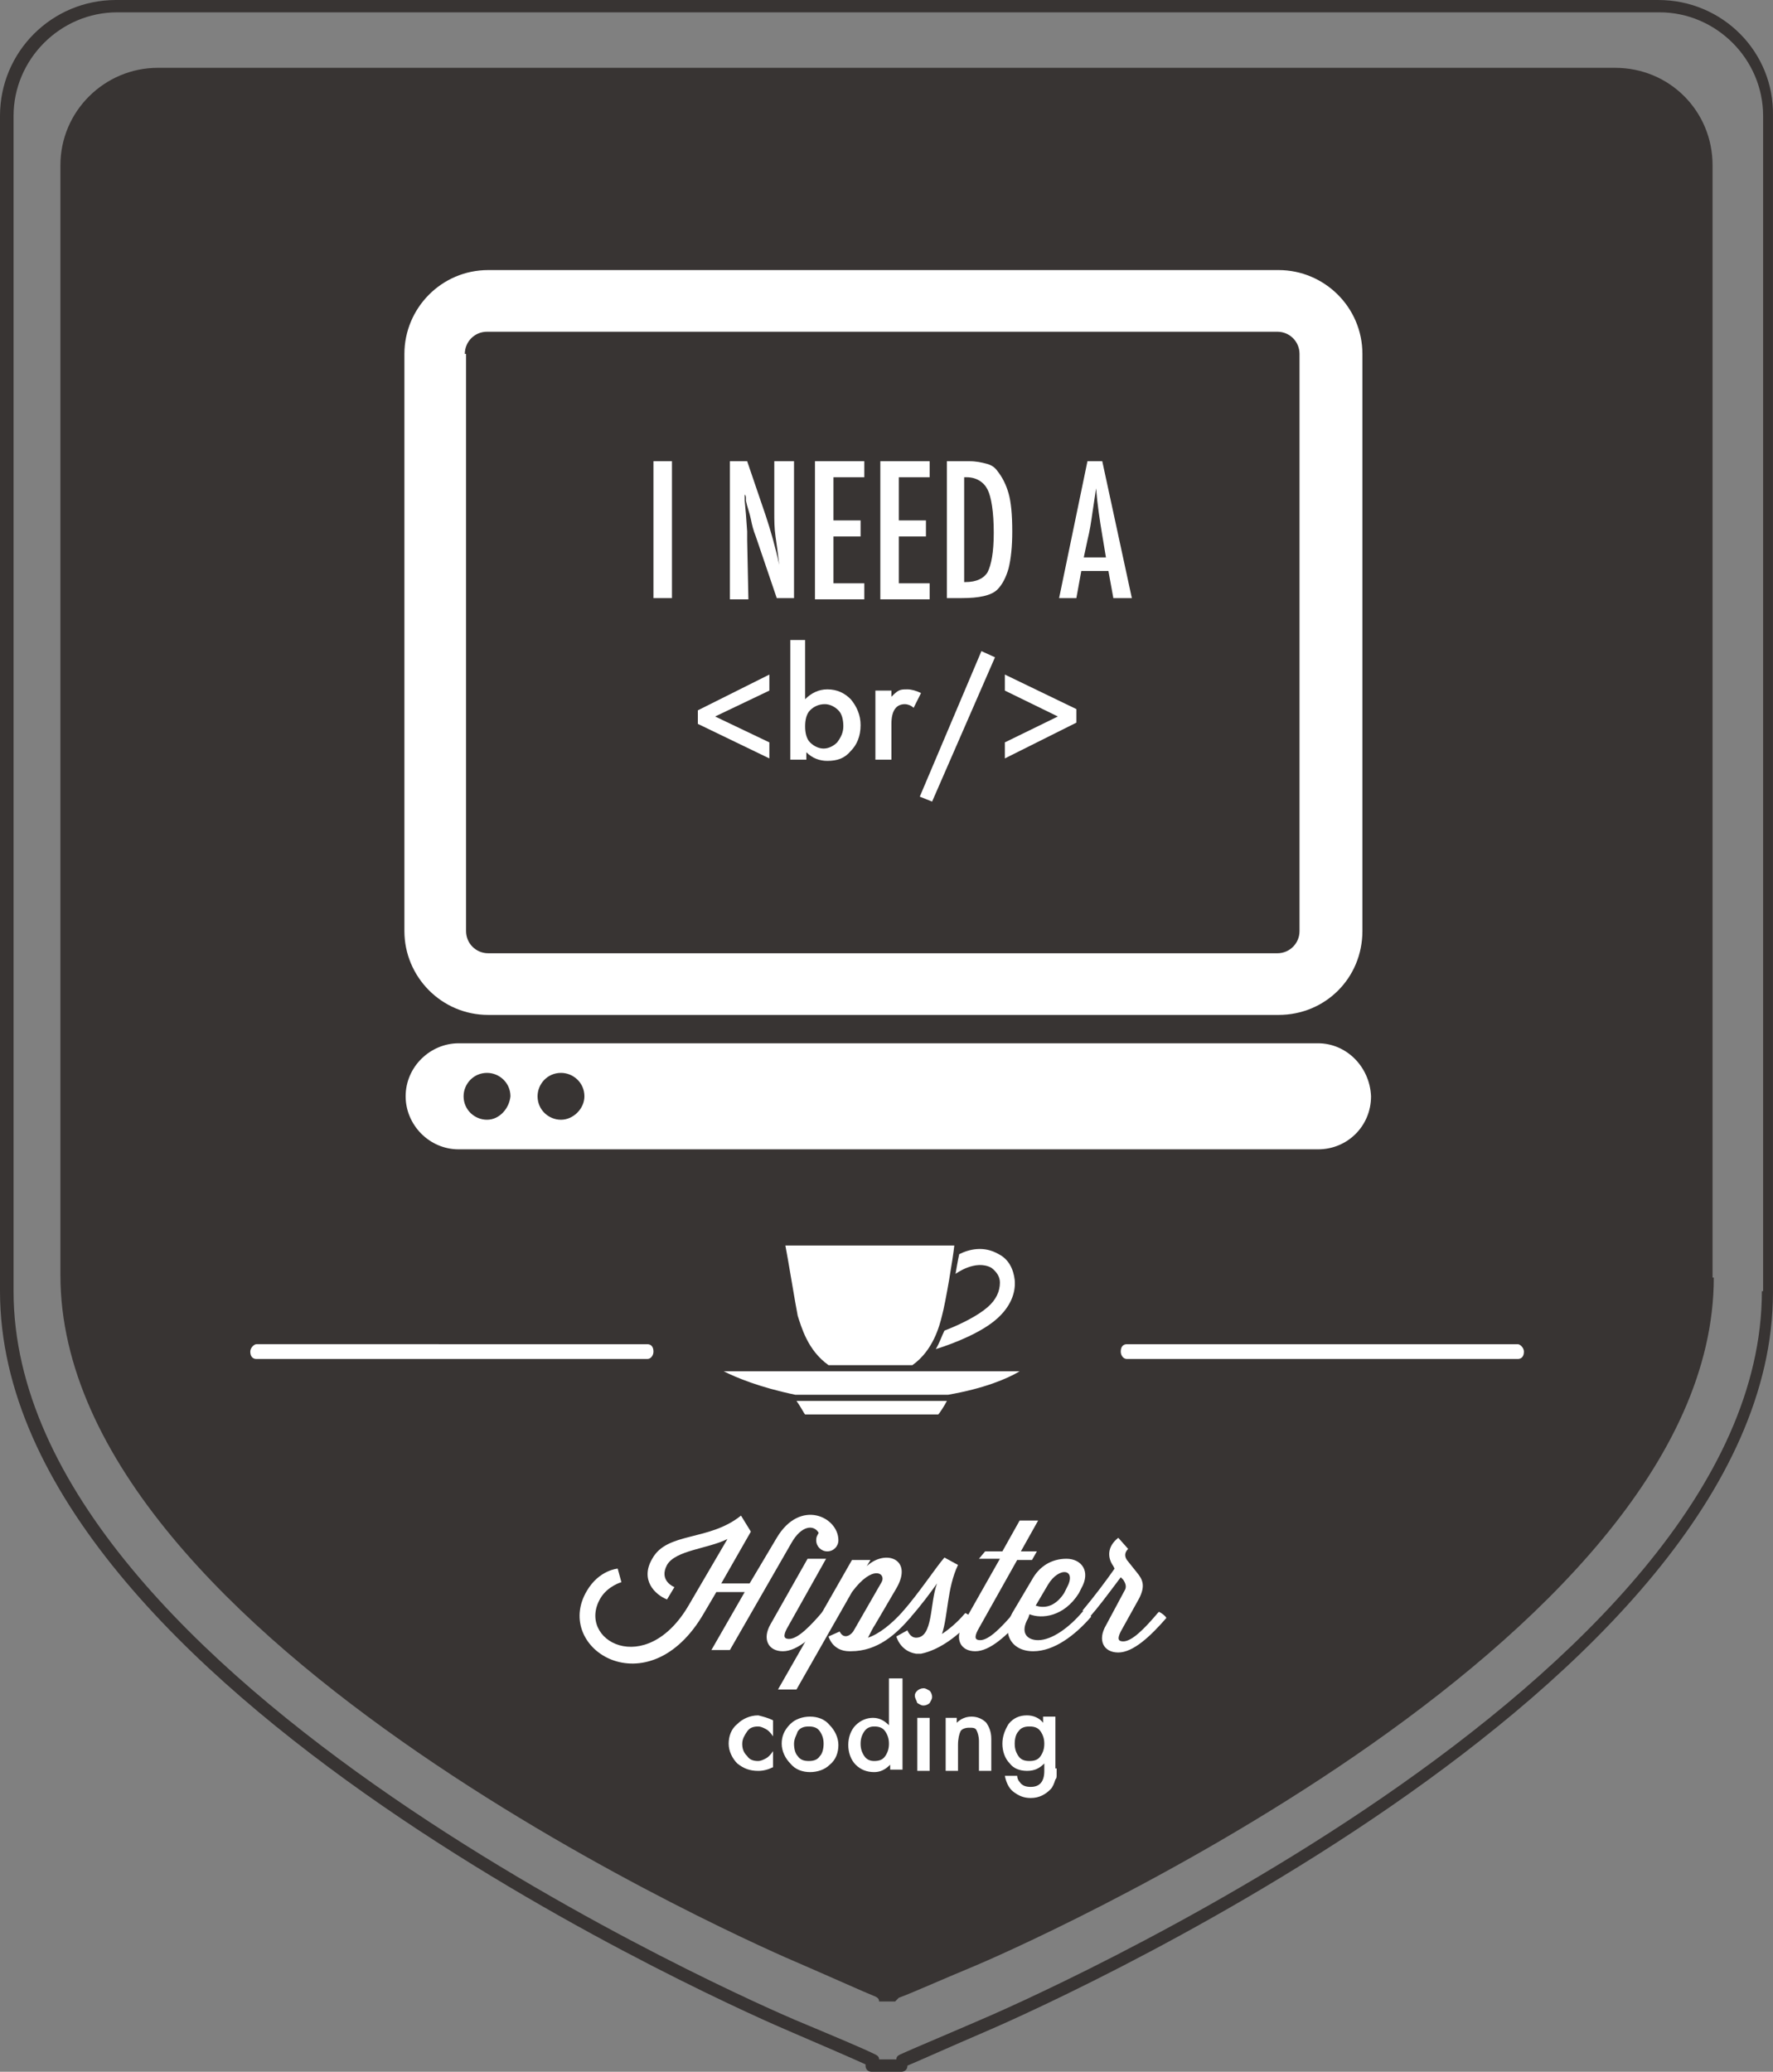 <svg xmlns="http://www.w3.org/2000/svg" id="Слой_1" viewBox="0 0 143.802 168" width="143.802" height="168"><rect x="0" y="0" width="143.802" height="168" fill="#808080" stroke="none"/><style id="style3">.st0{fill:#383433;} .st1{fill:#FFFFFF;} .st2{fill-rule:evenodd;clip-rule:evenodd;fill:#FFFFFF;}</style><g id="g5"><g id="g7"><path class="st0" d="M139 103.6c0 29.9-57.5 54.8-59.9 55.8-2.9 1.2-5.1 2.2-6.2 2.6l-.3.3h-1.3c0-.2-.1-.3-.3-.4-1-.4-3.2-1.4-6.2-2.7-2.4-1-59.9-25.9-59.9-55.8v-90c0-4.4 3.6-7.9 7.9-7.9H131c4.4 0 7.9 3.5 7.9 7.9v90.2z" id="path9" fill="#383433"/><g id="g11"><path class="st0" d="M134.5 0H9.4C4.2 0 0 4.2 0 9.4v95.3c0 32.4 61.4 58.9 64 60 2.8 1.2 5.1 2.2 6.2 2.7v.1c0 .3.2.5.5.5H73.1c.3 0 .5-.2.5-.5 1.2-.5 3.4-1.5 6.2-2.7 2.6-1.1 64-27.7 64-60V9.4c.1-5.2-4.1-9.4-9.3-9.4zm8.4 104.7c0 31.7-60.8 58-63.4 59.1-3 1.3-5.4 2.3-6.5 2.8-.2.1-.3.2-.3.4h-1.4c0-.2-.1-.3-.3-.4-1-.5-3.4-1.5-6.5-2.8-2.6-1.1-63.4-27.4-63.4-59.1V9.4C1.1 4.8 4.9 1 9.5 1h125.1c4.6 0 8.4 3.8 8.4 8.4v95.3z" id="path13" fill="#383433"/></g></g><path class="st1" d="M39.6 82.3h64.1c3.8 0 6.8-3 6.8-6.8V28.7c0-3.8-3.1-6.8-6.8-6.8H39.6c-3.8 0-6.8 3.1-6.8 6.8v46.8c0 3.7 3 6.8 6.8 6.8zm-1.9-53.6c0-1 .8-1.8 1.8-1.8h64.1c1 0 1.8.8 1.8 1.8v46.8c0 1-.8 1.8-1.8 1.8h-64c-1 0-1.8-.8-1.8-1.8V28.7zm69.2 55.9H37.2c-2.3 0-4.3 1.9-4.3 4.3 0 2.3 1.9 4.3 4.3 4.3h69.7c2.4 0 4.3-1.9 4.3-4.3-.1-2.4-2-4.3-4.3-4.3zm-67.4 6.2c-1 0-1.9-.8-1.9-1.9 0-1 .8-1.9 1.9-1.9 1 0 1.9.8 1.9 1.9-.1 1-.9 1.9-1.9 1.9zm6 0c-1 0-1.9-.8-1.9-1.9 0-1 .8-1.9 1.9-1.9 1 0 1.9.8 1.9 1.9 0 1-.9 1.9-1.9 1.9z" id="path15" fill="#fff"/><g id="g17"><g id="g19"><path class="st2" d="M123.6 109.6c0 .4-.2.6-.5.6H91.4c-.3 0-.5-.3-.5-.6 0-.4.2-.6.5-.6h31.7c.2 0 .5.3.5.6z" id="path21" clip-rule="evenodd" fill="#fff" fill-rule="evenodd"/></g><g id="g23"><path class="st2" d="M20.3 109.6c0 .4.2.6.5.6h31.7c.3 0 .5-.3.5-.6 0-.4-.2-.6-.5-.6H20.8c-.2 0-.5.3-.5.6z" id="path25" clip-rule="evenodd" fill="#fff" fill-rule="evenodd"/></g></g><g id="text_37_" fill="#fff"><g id="g28"><path class="st1" d="M66.4 124.3c-.4-.7-1.4-.6-2.2.8l-5 8.7h-1.5l2.7-4.7h-2.3l-1 1.7c-4.5 7.8-12.3 2.9-9.5-1.8 1-1.7 2.5-1.8 2.5-1.8l.3 1.1s-1.1.3-1.7 1.3c-2 3.4 3.7 6.6 7.2.5l3.1-5.3c-1.6.8-4.2.9-4.9 2.1-.7 1.3.6 1.8.6 1.8l-.6 1c-1-.4-2.2-1.6-1.2-3.3 1.2-2.2 4.6-1.4 7.2-3.5l.8 1.3-2.4 4.2h2.3l2.2-3.7c1.9-3.2 5-1.7 5 .2 0 .5-.4.9-.9.9s-.9-.4-.9-.9c0-.3.1-.4.2-.6zm.4 6.3c.2.1.5.3.6.5-1.3 1.5-2.7 2.8-3.9 2.8-1.2 0-1.7-1-1-2.2l3-5.3H67l-3.2 5.7c-.3.6-.2.8.2.8.7 0 1.7-1 2.8-2.3z" id="path30"/><path class="st1" d="M63.1 137l6-10.5h1.5l-.3.5c1.5-1.4 3.8-.6 2.4 1.8l-1.7 2.9c-.2.3-.4.7-.6 1.1.9-.3 1.9-1.1 2.8-2.1l.1-.1c.2.1.5.3.6.5-1.2 1.4-2.7 2.8-4.9 2.8h-.1c-1.4 0-1.7-1.2-1.7-1.2l.9-.4c.3.6.8.4 1.1 0l2.3-4c.4-.7-.7-1.5-2.4.8l-4.5 7.9h-1.5z" id="path32"/><path class="st1" d="M72.7 132.7l.9-.5s.2.6.7.6c1.4 0 1.1-2.8 1.7-4.4-.5.7-1.3 1.8-2.2 2.8-.2-.1-.4-.3-.6-.5 1.4-1.6 2.7-3.6 3.4-4.4l1.1.6c-.9 1.9-.8 4.1-1.3 5.6.6-.4 1.3-1 1.8-1.6l.1-.1c.2.1.5.3.6.5-1.1 1.3-2.7 2.5-4.2 2.8h-.4c-1.3-.2-1.6-1.4-1.6-1.4z" id="path34"/><path class="st1" d="M79.9 125.8h1.4l1.4-2.5h1.5l-1.4 2.5h1.3l-.4.7h-1.2l-3.2 5.7c-.3.6-.2.8.2.8.7 0 1.7-1 2.8-2.3l.1-.1c.2.1.5.3.6.5-1.3 1.5-2.7 2.8-3.9 2.8-1.2 0-1.7-1-1-2.2l3-5.3h-1.7l.5-.6z" id="path36"/><path class="st1" d="M83.5 130.9l-.1.3c-.7 1.2-.1 1.8.8 1.8 1.1 0 2.5-1 3.6-2.3l.1-.1c.2.1.5.3.6.5-1.3 1.5-3 2.8-4.7 2.8-1.8 0-2.6-1.5-1.7-3.1l1.6-2.7c.6-1.1 1.6-1.7 2.8-1.7 1.2 0 2 1 1.2 2.4l-.2.4c-1.2 1.9-3 2.1-4 1.7zm.5-.7c.6.2 1.5.2 2.3-1l.2-.4c.9-1.6-.6-1.8-1.5-.3l-1 1.7z" id="path38"/><path class="st1" d="M91.2 129c.2-.3.1-.6-.1-.9l-.2-.2c-1.2 1.6-1.8 2.4-2.5 3.2-.2-.1-.4-.3-.6-.5 1-1.2 1.9-2.4 2.6-3.4l-.1-.2c-.5-.7-.5-1.6.4-2.3l.8.9c-.3.3-.3.6-.1.9l.8 1c.5.6.7 1.1.2 2.1l-1.5 2.7c-.3.6-.2.8.2.8.7 0 1.7-1 2.8-2.3l.1-.1c.2.1.5.3.6.5-1.3 1.5-2.7 2.8-3.9 2.8-1.2 0-1.7-1-1-2.2l1.5-2.8z" id="path40"/><path class="st1" d="M62.7 139.5v1.3c-.2-.3-.4-.5-.6-.6-.2-.1-.4-.2-.6-.2-.4 0-.7.1-.9.4-.2.3-.4.6-.4 1s.1.7.4 1c.2.3.5.4.9.4.2 0 .4-.1.6-.2.2-.1.4-.3.6-.6v1.3c-.4.2-.8.3-1.2.3-.7 0-1.2-.2-1.7-.6-.4-.4-.7-1-.7-1.6 0-.6.2-1.2.7-1.6.4-.4 1-.7 1.7-.7.4.1.8.2 1.2.4z" id="path42"/><path class="st1" d="M63.4 141.4c0-.6.2-1.1.7-1.6.4-.4 1-.6 1.6-.6.6 0 1.2.2 1.6.7.4.4.7 1 .7 1.6 0 .6-.2 1.2-.7 1.6-.4.4-1 .6-1.6.6-.6 0-1.2-.2-1.6-.7-.4-.4-.7-1-.7-1.6zm1 0c0 .4.1.8.3 1 .2.3.5.4.9.4s.7-.1.9-.4c.2-.2.3-.6.3-1s-.1-.7-.3-1c-.2-.3-.5-.4-.9-.4s-.7.1-.9.4c-.1.3-.3.6-.3 1z" id="path44"/><path class="st1" d="M72.2 136.1h1v7.4h-1v-.4c-.4.4-.8.6-1.3.6-.6 0-1.1-.2-1.5-.6-.4-.4-.6-1-.6-1.6 0-.6.2-1.2.6-1.6.4-.4.9-.6 1.4-.6.5 0 .9.2 1.3.6v-3.8zm-2.4 5.3c0 .4.1.7.3 1 .2.3.5.4.8.4.4 0 .7-.1.9-.4.2-.3.3-.6.3-1s-.1-.7-.3-1c-.2-.3-.5-.4-.9-.4-.3 0-.6.1-.8.4-.2.3-.3.6-.3 1z" id="path46"/><path class="st1" d="M74.2 137.5c0-.2.1-.3.2-.4.1-.1.3-.2.5-.2s.3.1.5.2c.1.1.2.3.2.5s-.1.3-.2.5c-.1.1-.3.2-.5.2s-.3-.1-.5-.2c-.1-.3-.2-.4-.2-.6zm1.2 1.8v4.3h-1v-4.3h1z" id="path48"/><path class="st1" d="M76.6 139.3h1v.4c.3-.3.7-.5 1.2-.5s.9.2 1.2.5c.2.3.4.7.4 1.3v2.6h-1v-2.4c0-.4-.1-.7-.2-.9-.1-.2-.3-.2-.6-.2s-.6.1-.7.3c-.1.2-.2.6-.2 1.1v2.1h-1v-4.3z" id="path50"/><path class="st1" d="M85.7 143.4v.5c0 .2 0 .3-.1.4-.1.3-.2.6-.4.8-.4.4-.9.7-1.6.7-.6 0-1-.2-1.4-.5-.4-.3-.6-.8-.7-1.3h1c0 .2.1.4.2.5.2.3.5.4.9.4.7 0 1.1-.4 1.1-1.3v-.6c-.4.4-.8.6-1.4.6-.6 0-1.1-.2-1.4-.6-.4-.4-.6-1-.6-1.6 0-.6.2-1.1.5-1.6.4-.5.9-.7 1.5-.7.5 0 1 .2 1.3.6v-.5h1v4.2zm-1-2c0-.4-.1-.7-.3-1-.2-.3-.5-.4-.9-.4s-.7.1-.9.4c-.2.2-.3.6-.3 1s.1.7.3 1c.2.3.5.4.9.4s.7-.1.9-.4c.2-.3.3-.6.3-1z" id="path52"/></g><g id="g54"><path class="st1" d="M53 37.4h1.5v11.1H53V37.4z" id="path56"/><path class="st1" d="M59.2 37.4h1.4l1.5 4.4c.4 1.2.8 2.6 1.1 4-.1-.9-.2-1.6-.3-2.3-.1-.7-.1-1.3-.1-2v-4.1h1.6v11.1H63l-1.7-5c-.2-.5-.3-.9-.4-1.4-.1-.5-.3-1-.4-1.5v-.2c0-.1 0-.2-.1-.3v.5l.1 1.1.1 1.4v.7l.1 4.8h-1.5V37.4z" id="path58"/><path class="st1" d="M66.1 37.4h4v1.3h-2.5v3.5h2.2v1.3h-2.2v3.8h2.5v1.3h-4V37.4z" id="path60"/><path class="st1" d="M71.4 37.4h4v1.3h-2.5v3.5h2.2v1.3h-2.2v3.8h2.5v1.3h-4V37.4z" id="path62"/><path class="st1" d="M76.8 37.4h1.8c.6 0 1 .1 1.4.2.4.1.7.3.9.6.4.5.7 1.1.9 1.8.2.7.3 1.7.3 3.1 0 1.2-.1 2.2-.3 3-.2.7-.5 1.3-.9 1.7-.5.5-1.5.7-2.9.7h-1.2V37.4zm1.5 9.8c.9 0 1.5-.3 1.8-.8.3-.6.5-1.6.5-3.2 0-1.7-.2-2.9-.5-3.5-.3-.6-.9-1-1.7-1h-.2v8.5z" id="path64"/><path class="st1" d="M88.2 37.4h1.2l2.4 11.1h-1.5l-.4-2.2h-2.2l-.4 2.2h-1.4l2.3-11.1zm1.5 7.8l-.3-1.8c-.2-1.2-.4-2.5-.5-3.8-.1.7-.2 1.3-.3 2-.1.7-.2 1.4-.4 2.2l-.3 1.4h1.8z" id="path66"/><path class="st1" d="M62.4 54.7V56L58 58.1l4.4 2.1v1.3l-5.8-2.8v-1.1l5.8-2.9z" id="path68"/><path class="st1" d="M65.3 51.9v4.8c.5-.5 1.1-.8 1.8-.8.8 0 1.4.3 1.9.8.5.6.8 1.3.8 2.1 0 .9-.3 1.6-.8 2.1-.5.6-1.1.8-1.9.8-.6 0-1.2-.2-1.7-.7v.6h-1.3v-9.7h1.2zm3.1 7c0-.5-.1-1-.4-1.3-.3-.3-.7-.5-1.1-.5-.5 0-.9.2-1.2.5-.3.3-.4.8-.4 1.3s.1 1 .4 1.3c.3.3.7.5 1.1.5.4 0 .8-.2 1.1-.5.3-.4.5-.8.5-1.3z" id="path70"/><path class="st1" d="M71 56h1.3v.5c.2-.2.4-.4.6-.5.2-.1.4-.1.7-.1.3 0 .7.1 1.1.3l-.6 1.2c-.2-.2-.5-.3-.7-.3-.7 0-1.1.5-1.1 1.6v2.9H71V56z" id="path72"/><path class="st1" d="M79.6 52.8l1.1.5L75.6 65l-1-.4 5-11.8z" id="path74"/><path class="st1" d="M81.5 61.5v-1.3l4.3-2.1-4.3-2.1v-1.3l5.8 2.8v1.1l-5.8 2.9z" id="path76"/></g></g><path class="st1" d="M77.5 103.3s.2-1.2.3-1.6c.8-.4 2-.7 3.2 0 .8.4 1.2 1.2 1.3 2.1.1 1.1-.4 2.2-1.4 3.1-1.2 1.1-3.4 2-5 2.5.3-.5.5-1.1.7-1.5 1.3-.5 2.7-1.2 3.5-1.9.7-.6 1-1.3 1-2 0-.5-.3-.9-.7-1.2-1.3-.7-2.9.5-2.9.5zm-10.3 7.4H74c1.7-1.2 2.2-3.2 2.4-4 .3-1.1.9-4.7 1-5.7H63.7c.2 1 .8 4.7 1 5.7.3.9.8 2.8 2.5 4zm9.7 2.4c2.9-.5 4.8-1.3 5.8-1.9h-24c1 .5 2.9 1.3 5.8 1.9h12.4zm-.1.5H64.6c.3.4.6 1 .7 1.1h10.8c.1-.1.5-.7.7-1.1z" id="path78" fill="#fff"/></g></svg>
